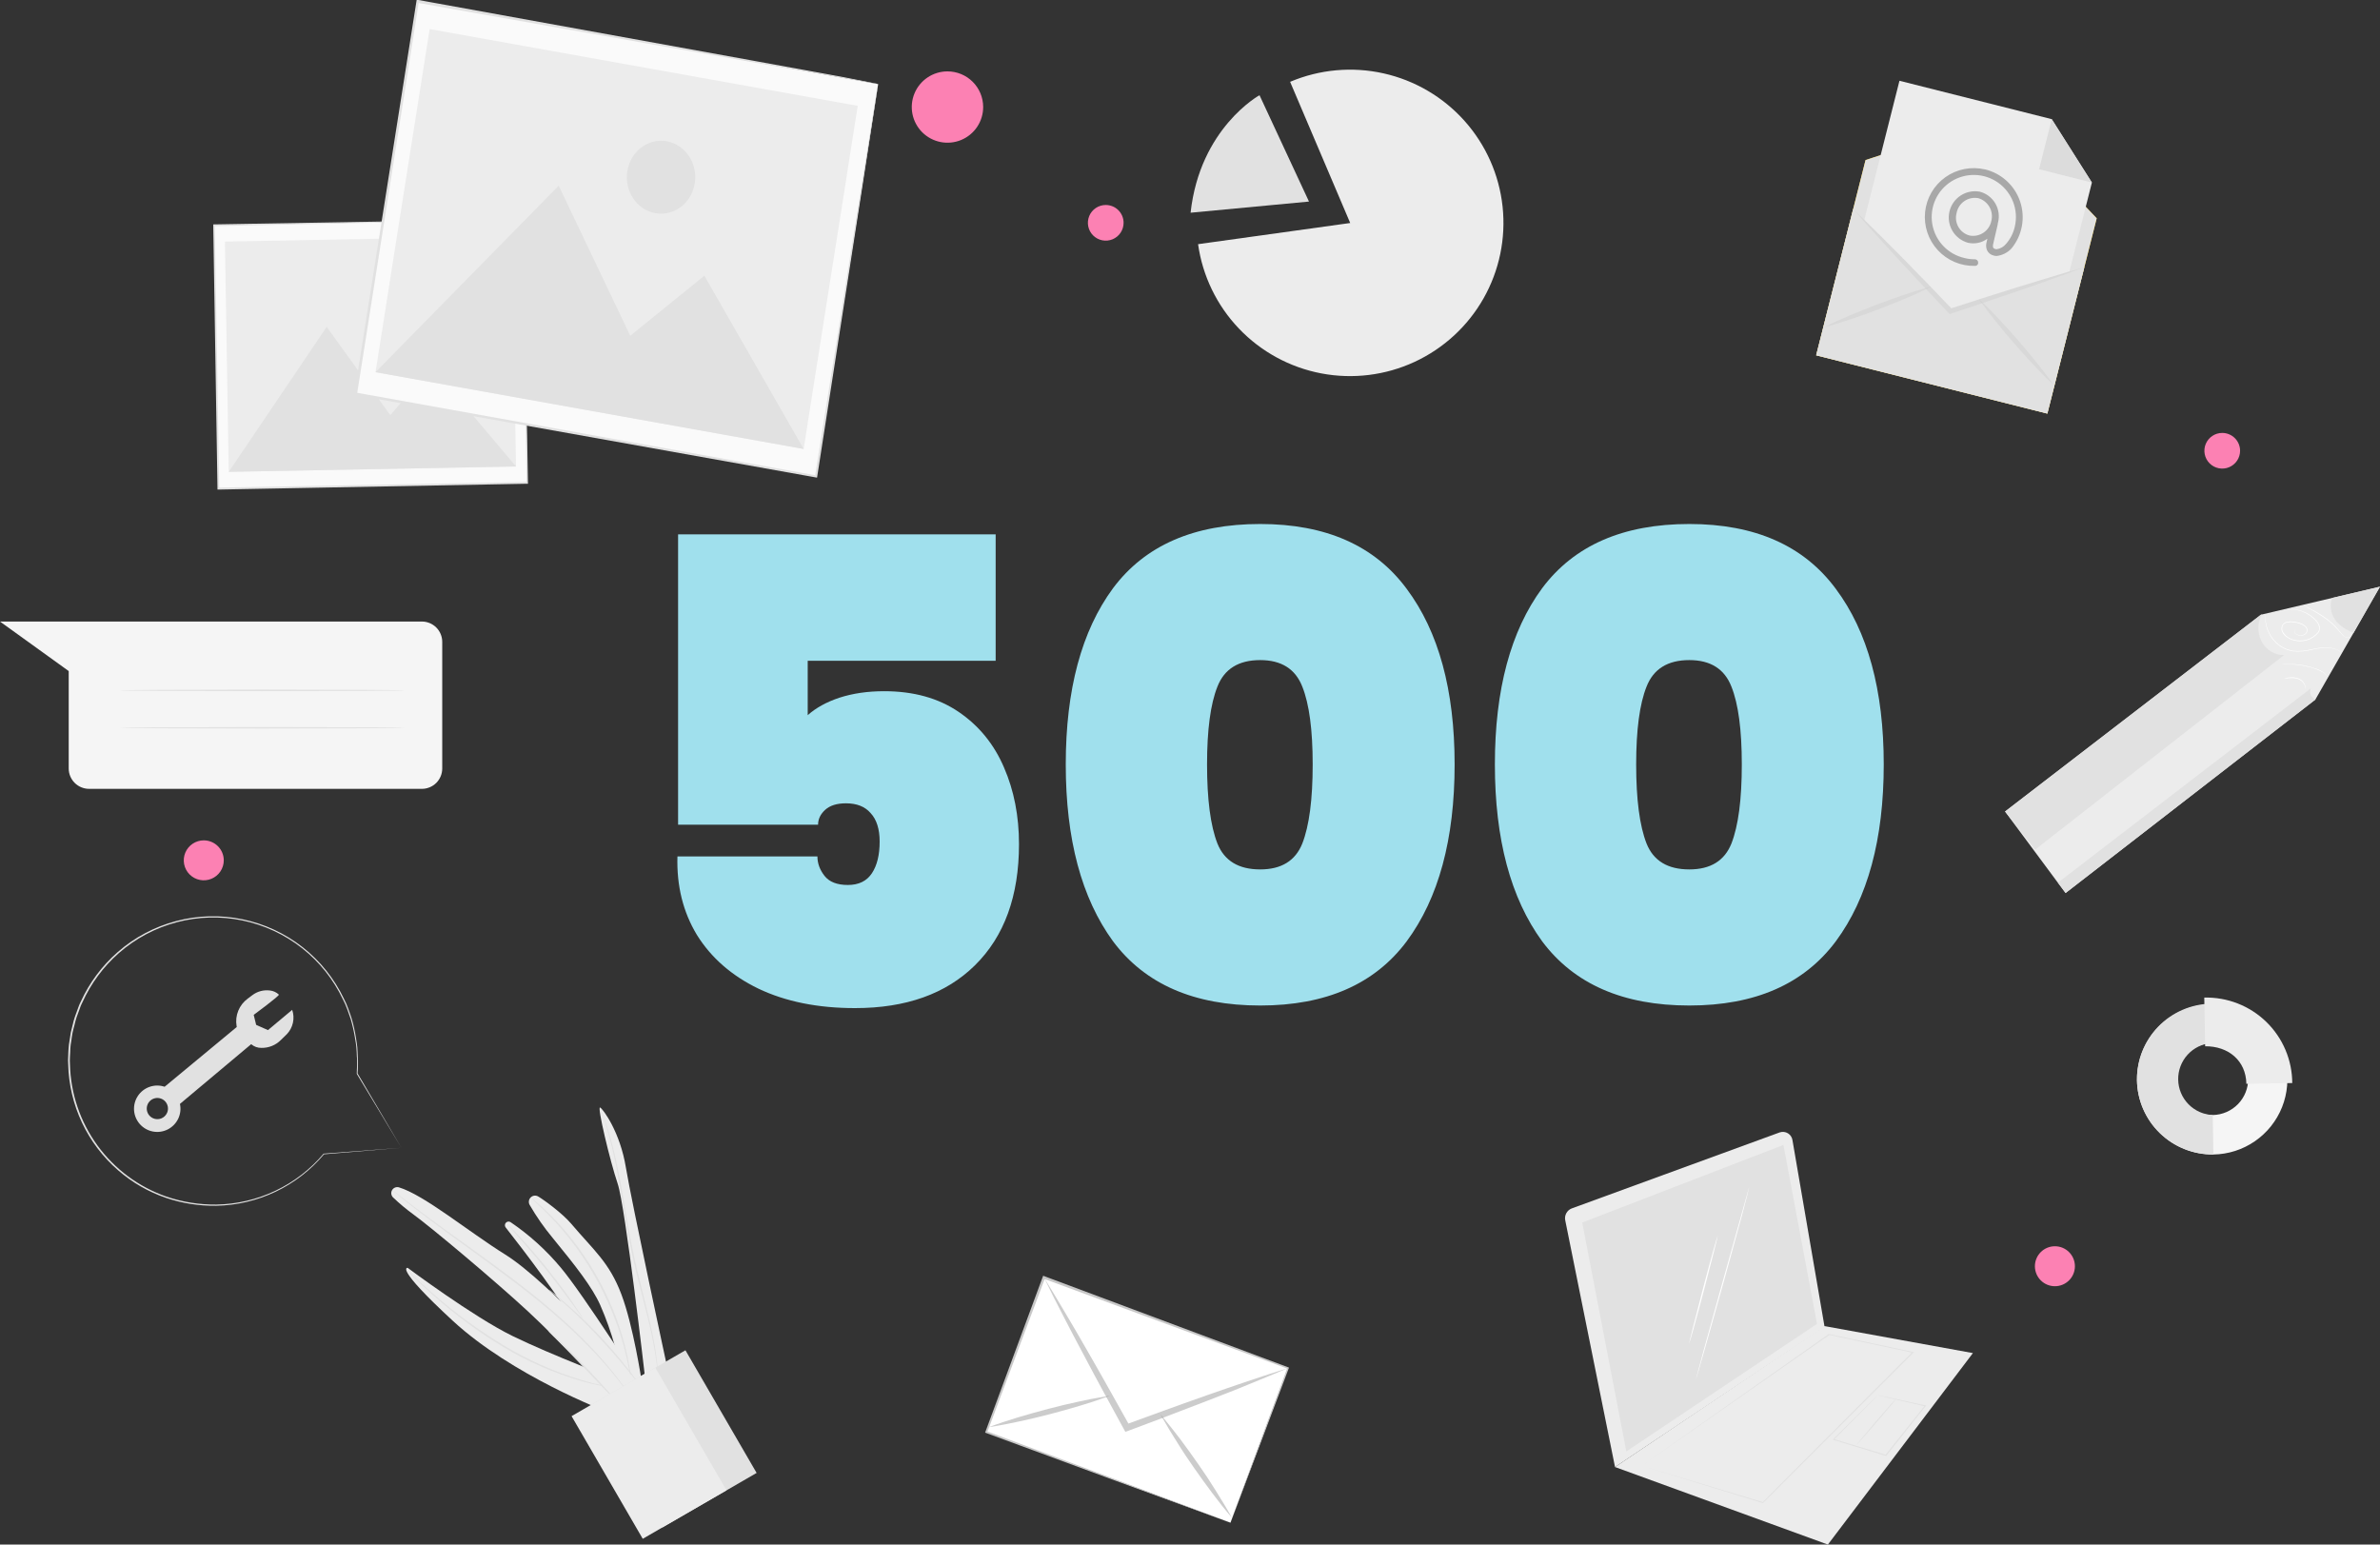 <svg width="661" height="429" viewBox="0 0 661 429" fill="none" xmlns="http://www.w3.org/2000/svg">
<rect x="0" y="0" width="661" height="429" fill="#333333" stroke="none"/>
<path d="M276.526 183.52H224.326V198.64C226.606 196.6 229.546 194.98 233.146 193.78C236.866 192.58 241.006 191.98 245.566 191.98C253.726 191.98 260.626 193.9 266.266 197.74C271.906 201.58 276.106 206.74 278.866 213.22C281.626 219.58 283.006 226.66 283.006 234.46C283.006 248.86 278.926 260.08 270.766 268.12C262.726 276.04 251.626 280 237.466 280C227.146 280 218.206 278.2 210.646 274.6C203.206 271 197.506 266.02 193.546 259.66C189.706 253.3 187.906 246.04 188.146 237.88H227.026C227.026 239.8 227.686 241.6 229.006 243.28C230.326 244.96 232.486 245.8 235.486 245.8C238.486 245.8 240.706 244.72 242.146 242.56C243.586 240.4 244.306 237.46 244.306 233.74C244.306 230.26 243.466 227.62 241.786 225.82C240.226 224.02 237.946 223.12 234.946 223.12C232.426 223.12 230.506 223.72 229.186 224.92C227.866 226.12 227.206 227.5 227.206 229.06H188.326V148.42H276.526V183.52ZM295.994 212.32C295.994 191.56 300.374 175.24 309.134 163.36C318.014 151.48 331.634 145.54 349.994 145.54C368.234 145.54 381.794 151.54 390.674 163.54C399.554 175.42 403.994 191.68 403.994 212.32C403.994 233.08 399.554 249.46 390.674 261.46C381.794 273.34 368.234 279.28 349.994 279.28C331.634 279.28 318.014 273.34 309.134 261.46C300.374 249.46 295.994 233.08 295.994 212.32ZM364.574 212.32C364.574 202.72 363.614 195.52 361.694 190.72C359.774 185.8 355.874 183.34 349.994 183.34C343.994 183.34 340.034 185.8 338.114 190.72C336.194 195.52 335.234 202.72 335.234 212.32C335.234 222.04 336.194 229.36 338.114 234.28C340.034 239.08 343.994 241.48 349.994 241.48C355.874 241.48 359.774 239.08 361.694 234.28C363.614 229.36 364.574 222.04 364.574 212.32ZM415.174 212.32C415.174 191.56 419.554 175.24 428.314 163.36C437.194 151.48 450.814 145.54 469.174 145.54C487.414 145.54 500.974 151.54 509.854 163.54C518.734 175.42 523.174 191.68 523.174 212.32C523.174 233.08 518.734 249.46 509.854 261.46C500.974 273.34 487.414 279.28 469.174 279.28C450.814 279.28 437.194 273.34 428.314 261.46C419.554 249.46 415.174 233.08 415.174 212.32ZM483.754 212.32C483.754 202.72 482.794 195.52 480.874 190.72C478.954 185.8 475.054 183.34 469.174 183.34C463.174 183.34 459.214 185.8 457.294 190.72C455.374 195.52 454.414 202.72 454.414 212.32C454.414 222.04 455.374 229.36 457.294 234.28C459.214 239.08 463.174 241.48 469.174 241.48C475.054 241.48 478.954 239.08 480.874 234.28C482.794 229.36 483.754 222.04 483.754 212.32Z" fill="#A0E0ED"/>
<g clip-path="url(#clip0_1051_2955)">
<path d="M117.164 172.629H0L19.084 186.389V213.452C19.086 214.95 19.683 216.386 20.744 217.445C21.804 218.504 23.242 219.1 24.742 219.103H117.164C118.665 219.103 120.104 218.507 121.165 217.448C122.226 216.388 122.822 214.951 122.822 213.452V178.28C122.822 176.781 122.226 175.344 121.165 174.284C120.104 173.224 118.665 172.629 117.164 172.629Z" fill="#F5F5F5"/>
<path d="M112.281 191.754C112.281 191.868 94.609 191.964 72.816 191.964C51.022 191.964 33.398 191.868 33.398 191.754C33.398 191.64 51.013 191.535 72.816 191.535C94.619 191.535 112.281 191.64 112.281 191.754Z" fill="#E1E1E1"/>
<path d="M112.281 202.15C112.281 202.255 94.609 202.35 72.816 202.35C51.022 202.35 33.398 202.255 33.398 202.15C33.398 202.045 51.06 201.941 72.863 201.941C94.666 201.941 112.281 202.017 112.281 202.15Z" fill="#E1E1E1"/>
<path d="M374.993 61.939L358.305 22.727C366.502 19.255 375.582 18.435 384.27 20.381C392.957 22.327 400.817 26.942 406.744 33.578C412.67 40.213 416.367 48.536 417.314 57.378C418.262 66.219 416.412 75.135 412.026 82.873C407.639 90.61 400.936 96.782 392.857 100.52C384.778 104.258 375.73 105.375 366.983 103.714C358.236 102.053 350.23 97.698 344.088 91.26C337.947 84.822 333.979 76.624 332.742 67.819L374.993 61.939Z" fill="#ECECEC"/>
<path d="M330.664 59.081L363.545 55.984L349.805 26.443C349.805 26.443 333.25 35.525 330.664 59.081Z" fill="#E1E1E1"/>
<path d="M593.501 300.052C593.453 295.931 594.628 291.887 596.879 288.432C599.129 284.977 602.355 282.266 606.147 280.64C609.94 279.014 614.13 278.546 618.188 279.296C622.246 280.046 625.991 281.98 628.95 284.854C631.908 287.728 633.948 291.412 634.812 295.443C635.675 299.473 635.324 303.669 633.802 307.5C632.28 311.331 629.655 314.626 626.26 316.969C622.864 319.312 618.849 320.598 614.723 320.664C609.176 320.725 603.831 318.591 599.855 314.729C595.878 310.867 593.594 305.591 593.501 300.052ZM624.369 299.547C624.335 297.574 623.715 295.655 622.588 294.033C621.462 292.411 619.878 291.16 618.039 290.437C616.2 289.714 614.187 289.552 612.256 289.972C610.324 290.392 608.561 291.374 607.189 292.795C605.817 294.216 604.898 296.011 604.548 297.954C604.198 299.897 604.433 301.9 605.223 303.709C606.013 305.518 607.323 307.053 608.987 308.119C610.651 309.184 612.594 309.733 614.57 309.696C617.217 309.643 619.736 308.546 621.576 306.645C623.416 304.743 624.427 302.191 624.388 299.547H624.369Z" fill="#F5F5F5"/>
<path d="M593.503 300.052C593.416 294.511 595.529 289.162 599.38 285.173C603.232 281.183 608.508 278.879 614.056 278.764L614.227 289.694C611.676 289.887 609.294 291.046 607.57 292.935C605.846 294.823 604.908 297.297 604.95 299.852C604.991 302.407 606.008 304.85 607.793 306.682C609.578 308.513 611.995 309.594 614.552 309.705L614.724 320.635C609.182 320.696 603.841 318.567 599.866 314.711C595.89 310.855 593.603 305.586 593.503 300.052Z" fill="#E1E1E1"/>
<path d="M612.195 277.078C615.369 277 618.527 277.556 621.483 278.714C624.439 279.871 627.134 281.606 629.41 283.816C631.686 286.027 633.497 288.669 634.737 291.588C635.977 294.507 636.622 297.644 636.632 300.815L623.884 301.024C623.779 294.564 618.856 290.542 612.434 290.599L612.195 277.078Z" fill="#ECECEC"/>
<path d="M168.248 391.97C168.248 391.97 142.295 382.117 125.778 366.87C109.261 351.624 113.221 352.138 113.221 352.138C113.221 352.138 131.426 365.736 142.352 371.073C153.277 376.409 171.149 383.175 171.149 383.175L168.248 391.97Z" fill="#ECECEC"/>
<path d="M141.797 339.446C141.588 339.312 141.337 339.259 141.092 339.297C140.846 339.335 140.623 339.461 140.464 339.652C140.304 339.842 140.22 340.084 140.227 340.332C140.234 340.58 140.331 340.817 140.5 340.999C145.223 347.002 156.12 361.181 161.807 371.168C169.201 384.147 172.207 389.083 172.207 389.083L178.514 385.433C178.514 385.433 161.902 359.371 155.747 352.081C151.71 347.24 147.014 342.987 141.797 339.446Z" fill="#ECECEC"/>
<path d="M173.184 385.614C172.114 377.656 169.94 369.885 166.724 362.525C164.482 357.465 159.825 351.576 153.471 343.8C151.113 340.966 149 337.938 147.154 334.748C146.938 334.416 146.843 334.02 146.885 333.626C146.926 333.233 147.102 332.865 147.383 332.586C147.664 332.307 148.033 332.132 148.427 332.092C148.821 332.052 149.217 332.149 149.549 332.366C151.152 333.318 156.228 337.044 158.585 339.827C165.026 347.402 169.215 350.642 172.554 359.438C175.894 368.233 178.184 383.451 178.184 383.451L173.184 385.614Z" fill="#ECECEC"/>
<path d="M179.182 382.87C179.182 382.87 173.695 335.1 171.548 328.773C169.402 322.446 165.766 307.142 166.663 307.609C167.56 308.076 172.235 314.565 173.81 324.18C175.384 333.795 185.518 380.745 185.518 380.745L179.859 384.023" fill="#ECECEC"/>
<path d="M170.694 385.509C170.47 385.496 170.247 385.47 170.026 385.433C169.587 385.366 168.948 385.29 168.118 385.128C165.786 384.705 163.477 384.164 161.2 383.508C153.599 381.278 146.319 378.075 139.54 373.979C132.68 369.821 126.221 365.036 120.247 359.685C117.937 357.637 116.125 355.874 114.894 354.702C114.273 354.101 113.806 353.625 113.491 353.301C113.324 353.139 113.168 352.968 113.023 352.786C113.21 352.921 113.386 353.071 113.548 353.234L114.999 354.587C116.268 355.759 118.109 357.446 120.437 359.457C126.443 364.718 132.899 369.444 139.731 373.579C146.482 377.662 153.712 380.898 161.257 383.213C164.12 384.07 166.496 384.633 168.127 384.966C168.948 385.147 169.587 385.252 170.036 385.347C170.261 385.377 170.481 385.432 170.694 385.509Z" fill="#E1E1E1"/>
<path d="M161.899 366.156C161.603 365.837 161.334 365.492 161.098 365.126L159.018 362.268C157.252 359.847 154.781 356.55 151.928 352.958C149.075 349.365 146.365 346.287 144.39 344.01L142.033 341.351C141.731 341.04 141.454 340.705 141.203 340.351C141.545 340.62 141.864 340.916 142.157 341.237C142.749 341.828 143.589 342.704 144.61 343.81C146.642 346.002 149.38 349.118 152.243 352.691C155.106 356.264 157.548 359.628 159.256 362.106C160.105 363.335 160.783 364.355 161.231 365.06C161.481 365.408 161.704 365.774 161.899 366.156Z" fill="#E1E1E1"/>
<path d="M147.828 332.956C148.001 333.061 148.162 333.185 148.305 333.328L149.632 334.452C150.204 334.938 150.901 335.548 151.664 336.311C152.427 337.073 153.334 337.883 154.24 338.893L155.691 340.446C156.196 340.989 156.645 341.599 157.198 342.199C158.257 343.4 159.278 344.772 160.376 346.192C165.026 352.475 168.738 359.399 171.396 366.746C171.978 368.443 172.551 370.053 172.961 371.587C173.171 372.359 173.41 373.093 173.582 373.807C173.753 374.522 173.915 375.208 174.068 375.875C174.412 377.181 174.593 378.391 174.793 379.439C174.994 380.487 175.127 381.402 175.213 382.155C175.299 382.908 175.366 383.432 175.414 383.87C175.424 384.07 175.424 384.271 175.414 384.471C175.35 384.278 175.305 384.081 175.28 383.88C175.213 383.441 175.118 382.879 175.003 382.164C174.889 381.45 174.746 380.516 174.517 379.477C174.288 378.439 174.087 377.228 173.734 375.923C173.572 375.275 173.4 374.589 173.228 373.874C173.057 373.16 172.799 372.435 172.58 371.673C172.16 370.148 171.625 368.547 170.986 366.908C169.627 363.274 168.033 359.731 166.215 356.303C164.36 352.893 162.289 349.605 160.013 346.459C158.935 345.039 157.933 343.667 156.883 342.466C156.378 341.856 155.929 341.256 155.404 340.703L153.983 339.141C153.086 338.121 152.198 337.282 151.444 336.52C150.691 335.758 150.032 335.119 149.469 334.614L148.2 333.423C148.063 333.278 147.939 333.122 147.828 332.956Z" fill="#E1E1E1"/>
<path d="M166.984 308.486C166.984 308.486 166.984 308.543 167.07 308.667L167.29 309.2C167.461 309.677 167.748 310.382 168.063 311.297C168.692 313.117 169.522 315.794 170.353 319.139C171.183 322.484 172.003 326.496 172.795 330.965C173.587 335.434 174.37 340.36 175.372 345.497C176.374 350.633 177.624 355.483 178.73 359.905C179.837 364.326 180.81 368.309 181.45 371.683C181.981 374.34 182.367 377.025 182.604 379.725C182.709 380.678 182.728 381.421 182.757 381.926C182.757 382.155 182.757 382.336 182.757 382.498C182.767 382.561 182.767 382.626 182.757 382.689C182.748 382.625 182.748 382.561 182.757 382.498C182.757 382.336 182.757 382.155 182.7 381.926C182.643 381.421 182.595 380.688 182.471 379.735C182.27 377.829 181.879 375.094 181.192 371.73C180.505 368.366 179.532 364.393 178.387 359.981C177.242 355.569 175.982 350.719 175 345.563C174.017 340.408 173.225 335.482 172.442 331.022C171.66 326.562 170.897 322.541 170.095 319.196C169.293 315.852 168.521 313.174 167.939 311.335C167.643 310.382 167.395 309.715 167.232 309.229L167.061 308.676C167.031 308.615 167.005 308.551 166.984 308.486Z" fill="#E1E1E1"/>
<path d="M110.736 329.764C110.367 329.675 109.978 329.714 109.634 329.875C109.289 330.035 109.01 330.307 108.84 330.647C108.671 330.986 108.622 331.373 108.701 331.744C108.78 332.115 108.983 332.448 109.276 332.689C110.982 334.315 112.792 335.827 114.696 337.216C119.991 341.075 137.51 355.788 146.585 364.183C155.659 372.578 171.155 389.073 171.155 389.073L177.195 384.023C177.195 384.023 152.873 356.264 140.325 348.451C130.239 342.18 117.806 331.87 110.736 329.764Z" fill="#ECECEC"/>
<path d="M152.125 369.51C152.432 369.696 152.717 369.917 152.974 370.167C153.499 370.615 154.243 371.273 155.14 372.121C156.944 373.807 159.358 376.228 161.963 378.953C164.568 381.678 166.877 384.204 168.527 386.043L170.436 388.225C170.69 388.484 170.917 388.768 171.113 389.073C170.824 388.858 170.558 388.612 170.321 388.339L168.279 386.243L161.6 379.249C158.995 376.523 156.619 374.074 154.873 372.34L152.793 370.291C152.548 370.051 152.324 369.789 152.125 369.51Z" fill="#E1E1E1"/>
<path d="M174.183 386.538C174.126 386.486 174.075 386.429 174.03 386.367L173.629 385.852C173.276 385.395 172.78 384.69 172.093 383.842C170.757 382.098 168.744 379.639 166.101 376.752C163.004 373.383 159.74 370.171 156.321 367.128C152.504 363.678 148.086 360.095 143.372 356.484C133.916 349.289 125.09 343.143 118.888 338.445C115.777 336.101 113.296 334.157 111.598 332.785C110.749 332.099 110.1 331.555 109.69 331.184L109.193 330.755L109.031 330.603C109.031 330.603 109.098 330.603 109.222 330.726L109.737 331.117L111.722 332.651C113.44 333.985 115.949 335.891 119.079 338.207C125.319 342.857 134.174 348.937 143.639 356.141C148.41 359.762 152.752 363.364 156.588 366.832C160.01 369.895 163.266 373.14 166.339 376.552C168.963 379.477 170.948 381.964 172.255 383.737C172.923 384.614 173.391 385.328 173.725 385.795C173.877 386.024 174.002 386.195 174.097 386.348C174.192 386.5 174.192 386.529 174.183 386.538Z" fill="#E1E1E1"/>
<path d="M177.195 384.023C176.851 383.687 176.532 383.328 176.241 382.946L173.808 379.954C171.737 377.448 168.808 374.036 165.382 370.425C161.957 366.813 158.703 363.754 156.26 361.639L153.398 359.104C153.032 358.811 152.688 358.492 152.367 358.151C152.763 358.398 153.14 358.675 153.493 358.98C154.209 359.542 155.23 360.362 156.461 361.42C158.922 363.526 162.253 366.546 165.688 370.139C169.123 373.731 172.033 377.181 174.046 379.744C175.048 381.031 175.859 382.079 176.384 382.822C176.684 383.202 176.955 383.603 177.195 384.023Z" fill="#E1E1E1"/>
<path d="M190.369 375.037L164.148 390.21L183.915 424.278L210.136 409.105L190.369 375.037Z" fill="#E1E1E1"/>
<path d="M182.007 379.867L158.742 393.33L178.509 427.398L201.774 413.935L182.007 379.867Z" fill="#ECECEC"/>
<path d="M145.247 60.948L146.459 134.103L60.64 135.714L59.438 62.559L145.247 60.948Z" fill="#FAFAFA"/>
<path d="M145.246 60.986H144.836H143.634L138.968 61.101L121.401 61.491L59.437 62.797L59.656 62.549C60.028 84.323 60.448 109.289 60.896 135.695L60.639 135.437L146.458 133.874L146.248 134.094C145.933 112.062 145.666 93.805 145.485 81.036C145.399 74.651 145.332 69.601 145.294 66.208C145.294 64.503 145.294 63.197 145.246 62.292V60.986C145.246 60.986 145.246 61.425 145.294 62.292C145.342 63.159 145.294 64.474 145.38 66.161C145.446 69.582 145.551 74.575 145.675 80.94C145.914 93.747 146.258 112.053 146.63 134.132V134.36H146.42L60.648 135.98H60.4V135.714C59.98 109.308 59.57 84.342 59.227 62.568V62.321H59.456L121.563 61.272L139.063 60.986L143.681 60.929H145.246V60.986Z" fill="#E1E1E1"/>
<path d="M63.528 131.054L143.307 129.558L142.257 65.608L62.469 67.104L63.528 131.054Z" fill="#ECECEC"/>
<path d="M63.531 131.054L90.735 90.784L108.406 115.321L119.904 101.809L143.31 129.558L63.531 131.054Z" fill="#E1E1E1"/>
<path d="M115.245 85.447C115.189 86.674 114.775 87.856 114.054 88.85C113.333 89.844 112.336 90.606 111.187 91.041C110.038 91.476 108.787 91.566 107.587 91.3C106.387 91.034 105.292 90.422 104.436 89.542C103.58 88.661 103 87.55 102.769 86.345C102.537 85.139 102.664 83.892 103.134 82.758C103.603 81.624 104.395 80.652 105.411 79.961C106.427 79.271 107.623 78.892 108.852 78.872C110.57 78.905 112.206 79.614 113.404 80.846C114.601 82.077 115.263 83.731 115.245 85.447Z" fill="#E1E1E1"/>
<path d="M243.89 23.356L226.695 132.378L98.797 109.442L116.001 0.41L243.89 23.356Z" fill="#FAFAFA"/>
<path d="M243.888 23.356L243.268 23.261L241.474 22.965L234.518 21.755L208.316 17.152L115.941 0.772L116.333 0.477C111.218 32.923 105.369 70.125 99.157 109.499L98.852 109.032L226.712 132.045L226.35 132.312L238.993 53.22C240.529 43.691 241.731 36.249 242.552 31.141C242.972 28.6 243.29 26.656 243.506 25.309C243.726 23.994 243.859 23.299 243.859 23.299C243.859 23.299 243.783 23.956 243.592 25.204C243.401 26.453 243.096 28.463 242.714 30.979C241.932 36.077 240.806 43.529 239.317 53.02C236.35 72.078 232.094 99.408 226.97 132.331L226.922 132.664L226.608 132.607L98.747 109.737L98.375 109.67L98.442 109.28C104.663 69.915 110.541 32.714 115.674 0.267L115.732 -0.086L116.066 -0.029L208.621 16.752L234.718 21.517L241.56 22.87L243.315 23.213L243.888 23.356Z" fill="#E1E1E1"/>
<path d="M104.289 103.372L223.199 124.698L238.228 29.397L119.327 8.071L104.289 103.372Z" fill="#ECECEC"/>
<path d="M104.289 103.372L155.166 51.581L175.042 93.252L195.623 76.576L223.199 124.698L104.289 103.372Z" fill="#E1E1E1"/>
<path d="M192.966 50.895C192.088 56.412 187.241 60.129 182.022 59.204C176.802 58.28 173.367 53.048 174.236 47.541C175.104 42.033 180.008 38.307 185.171 39.231C190.333 40.156 193.835 45.387 192.966 50.895Z" fill="#E1E1E1"/>
<path d="M434.724 338.979L448.54 407.464L506.745 368.557L497.833 316.728C497.782 316.333 497.644 315.953 497.428 315.618C497.213 315.282 496.925 314.998 496.587 314.787C496.248 314.575 495.867 314.441 495.47 314.395C495.074 314.348 494.672 314.39 494.293 314.518L436.527 335.634C435.876 335.884 435.336 336.359 435.005 336.973C434.674 337.586 434.575 338.298 434.724 338.979Z" fill="#ECECEC"/>
<path d="M507.66 429L448.539 407.464L506.716 368.319L547.936 375.818L507.66 429Z" fill="#ECECEC"/>
<path d="M451.681 403.138L504.639 367.699L495.316 318.005L439.43 339.56L451.681 403.138Z" fill="#E1E1E1"/>
<path d="M455.914 407.15L507.888 370.539H507.946H508.003L531.275 375.494L531.562 375.551L531.352 375.771L529.119 378.01L489.644 417.47H489.578L455.962 407.121L489.644 417.222H489.53L528.957 377.695L531.189 375.456L531.266 375.732L507.993 370.758H508.098L455.914 407.15Z" fill="#E1E1E1"/>
<path d="M521.528 387.511C521.528 387.511 521.853 387.511 522.483 387.682L525.145 388.244L534.763 390.35H534.963L534.83 390.522L523.923 404.291L523.857 404.367H523.761L522.998 404.139L509.229 399.936L509 399.87L509.172 399.698L518.122 390.817L520.651 388.349C521.233 387.777 521.548 387.501 521.548 387.501C521.548 387.501 521.242 387.844 520.67 388.454L518.122 390.989L509.296 399.917L509.239 399.67L523.026 403.834L523.79 404.062L523.628 404.12L534.582 390.388L534.648 390.607L525.107 388.397L522.444 387.758L521.528 387.511Z" fill="#E1E1E1"/>
<path d="M526.706 388.387C526.773 388.444 524.283 391.427 521.163 395.057C518.042 398.688 515.438 401.556 515.438 401.499C515.438 401.442 517.861 398.459 520.981 394.829C524.101 391.198 526.63 388.32 526.706 388.387Z" fill="#E1E1E1"/>
<path d="M471.078 382.86C471.078 382.86 471.078 382.67 471.202 382.308C471.326 381.945 471.45 381.355 471.612 380.754C472.013 379.268 472.567 377.352 473.158 375.037C474.523 370.082 476.336 363.526 478.349 356.284C482.099 342.857 484.666 333.7 485.763 329.783C485.763 329.783 485.763 329.974 485.658 330.336C485.553 330.698 485.458 331.222 485.286 331.899L483.788 337.616C482.433 342.562 480.629 349.127 478.635 356.379L473.359 375.113L471.727 380.773L471.259 382.308C471.154 382.679 471.078 382.86 471.078 382.86Z" fill="white"/>
<path d="M469.096 373.236C469.02 373.236 470.747 366.442 472.913 358.123C475.079 349.804 477.026 343.048 477.092 343.105C477.159 343.162 475.451 349.89 473.276 358.218C471.1 366.546 469.173 373.264 469.096 373.236Z" fill="white"/>
<path d="M660.997 162.948L627.935 170.733L556.867 225.392L573.661 248.042L643.068 194.27L660.997 162.948Z" fill="#ECECEC"/>
<path d="M647.707 166.083C647.707 166.083 645.083 172.4 653.651 175.783L660.998 162.948L647.707 166.083Z" fill="#E1E1E1"/>
<path d="M634.366 181.93L565.207 235.988L556.867 225.401L627.935 170.733L628.183 170.676C627.638 171.641 627.312 172.715 627.229 173.82C627.127 175.273 627.413 176.727 628.059 178.032C628.829 179.582 630.138 180.799 631.742 181.453C632.575 181.789 633.468 181.951 634.366 181.93Z" fill="#E1E1E1"/>
<path d="M641.821 191.163L571.555 245.146L573.711 248.004L643.118 194.27C642.596 194.087 642.158 193.72 641.887 193.237C641.617 192.755 641.532 192.19 641.649 191.649C641.693 191.483 641.75 191.32 641.821 191.163Z" fill="#E1E1E1"/>
<path d="M637.631 174.773C637.508 174.827 637.407 174.921 637.345 175.04C637.266 175.214 637.25 175.409 637.299 175.592C637.348 175.776 637.458 175.938 637.612 176.05C638.115 176.348 638.701 176.475 639.282 176.412C639.634 176.383 639.968 176.243 640.236 176.012C640.394 175.88 640.518 175.711 640.596 175.52C640.674 175.329 640.705 175.122 640.684 174.916C640.643 174.694 640.557 174.483 640.431 174.297C640.304 174.11 640.14 173.951 639.95 173.83C639.544 173.551 639.096 173.338 638.623 173.201C637.607 172.847 636.525 172.723 635.455 172.839C635.17 172.861 634.893 172.947 634.645 173.09C634.397 173.234 634.185 173.431 634.024 173.668C633.885 173.944 633.812 174.249 633.812 174.559C633.812 174.868 633.885 175.173 634.024 175.45C634.349 176.007 634.785 176.492 635.306 176.874C635.826 177.256 636.419 177.527 637.049 177.67C638.24 178.009 639.503 177.997 640.688 177.637C641.872 177.278 642.928 176.584 643.728 175.64C643.897 175.412 644.015 175.15 644.072 174.872C644.13 174.594 644.126 174.307 644.062 174.03C643.929 173.508 643.674 173.025 643.318 172.62C642.689 171.879 641.952 171.237 641.133 170.714C639.971 169.991 638.671 169.518 637.316 169.323C636.949 169.269 636.58 169.241 636.209 169.237H635.818C636.319 169.183 636.825 169.183 637.326 169.237C638.704 169.409 640.031 169.87 641.219 170.59C642.057 171.106 642.81 171.749 643.451 172.496C643.829 172.922 644.101 173.431 644.243 173.982C644.315 174.285 644.32 174.599 644.257 174.904C644.195 175.208 644.066 175.496 643.881 175.745C643.06 176.728 641.971 177.45 640.745 177.824C639.52 178.198 638.213 178.207 636.982 177.851C636.337 177.67 635.725 177.387 635.169 177.013C634.592 176.653 634.129 176.138 633.833 175.526C633.691 175.215 633.622 174.874 633.634 174.532C633.646 174.19 633.737 173.855 633.9 173.554C634.077 173.298 634.308 173.084 634.577 172.928C634.846 172.771 635.146 172.676 635.455 172.648C636.552 172.532 637.66 172.663 638.7 173.029C639.182 173.179 639.639 173.4 640.055 173.687C640.262 173.823 640.439 173.999 640.575 174.205C640.711 174.412 640.804 174.644 640.847 174.888C640.867 175.117 640.832 175.347 640.744 175.56C640.656 175.772 640.518 175.96 640.341 176.107C640.044 176.353 639.676 176.497 639.291 176.517C638.685 176.572 638.078 176.424 637.564 176.098C637.4 175.976 637.285 175.8 637.239 175.6C637.194 175.401 637.221 175.192 637.316 175.012C637.347 174.951 637.392 174.898 637.446 174.857C637.501 174.816 637.564 174.787 637.631 174.773Z" fill="white"/>
<path d="M650.238 181.167C649.932 180.963 649.614 180.778 649.284 180.615C648.389 180.19 647.412 179.966 646.422 179.957C644.975 179.943 643.532 180.112 642.128 180.462C640.396 180.923 638.597 181.071 636.813 180.9C635.017 180.602 633.354 179.769 632.042 178.509C630.951 177.445 630.127 176.139 629.637 174.697C629.304 173.704 629.127 172.666 629.113 171.619C629.1 171.237 629.123 170.854 629.179 170.476V170.771C629.179 170.962 629.179 171.247 629.179 171.619C629.228 172.652 629.424 173.672 629.761 174.649C630.252 176.074 631.077 177.361 632.166 178.404C633.459 179.644 635.1 180.462 636.87 180.748C638.631 180.906 640.406 180.761 642.118 180.319C643.536 179.975 644.992 179.818 646.45 179.852C647.446 179.88 648.423 180.128 649.313 180.576C649.646 180.731 649.958 180.93 650.238 181.167Z" fill="white"/>
<path d="M646.503 188.514C646.318 187.828 645.896 187.23 645.31 186.827C643.866 186.014 642.301 185.438 640.673 185.122C639.066 184.751 637.427 184.537 635.778 184.483C635.139 184.483 634.633 184.483 634.27 184.483C634.09 184.5 633.907 184.5 633.727 184.483C633.906 184.445 634.088 184.423 634.27 184.417C634.623 184.417 635.139 184.359 635.778 184.417C637.439 184.423 639.094 184.618 640.711 184.998C641.606 185.204 642.489 185.461 643.354 185.77C644.078 186.005 644.762 186.345 645.387 186.78C645.81 187.096 646.139 187.521 646.341 188.009C646.42 188.168 646.474 188.339 646.503 188.514Z" fill="white"/>
<path d="M634.375 188.438C634.731 188.32 635.099 188.241 635.472 188.2C636.372 188.038 637.298 188.093 638.172 188.362C638.629 188.509 639.047 188.757 639.395 189.087C639.744 189.416 640.014 189.82 640.186 190.268C640.287 190.546 640.342 190.839 640.348 191.135C640.369 191.242 640.369 191.352 640.348 191.459C640.322 191.07 640.239 190.688 640.1 190.325C639.92 189.918 639.657 189.553 639.328 189.253C639 188.953 638.613 188.724 638.192 188.581C637.341 188.328 636.447 188.257 635.568 188.371C635.172 188.42 634.774 188.443 634.375 188.438Z" fill="white"/>
<path d="M652.985 177.089H652.832L652.364 177.146C652.119 177.18 651.869 177.164 651.63 177.098C651.308 176.99 651.017 176.807 650.781 176.565C650.227 176.069 649.693 175.345 649.044 174.659C648.343 173.865 647.574 173.135 646.744 172.477C645.238 171.327 643.643 170.297 641.973 169.399L640.466 168.57C640.273 168.478 640.091 168.367 639.922 168.236C640.118 168.31 640.309 168.396 640.494 168.494C640.857 168.675 641.391 168.932 642.031 169.275C643.712 170.138 645.309 171.155 646.802 172.315C647.636 172.974 648.409 173.708 649.111 174.506C649.76 175.259 650.284 175.974 650.819 176.479C650.999 176.694 651.228 176.861 651.487 176.968C651.747 177.074 652.028 177.115 652.307 177.089C652.533 177.069 652.759 177.069 652.985 177.089Z" fill="white"/>
<path d="M81.151 280.48L74.424 286.111L71.141 284.653L70.464 281.88C70.464 281.88 77.716 276.535 77.449 276.249C76.767 275.604 75.892 275.202 74.958 275.105C73.217 274.884 71.459 275.357 70.063 276.42L68.794 277.373C67.622 278.232 66.713 279.401 66.168 280.747C65.624 282.094 65.466 283.565 65.712 284.996L65.76 285.244L45.722 301.844C44.373 301.392 42.913 301.397 41.568 301.86C40.222 302.323 39.068 303.217 38.285 304.403C37.501 305.589 37.133 307.001 37.236 308.418C37.339 309.835 37.908 311.178 38.855 312.238C39.803 313.299 41.074 314.017 42.472 314.28C43.87 314.544 45.316 314.339 46.585 313.696C47.854 313.054 48.875 312.01 49.489 310.729C50.102 309.447 50.274 307.998 49.978 306.608L69.758 290.018C70.551 290.704 71.572 291.071 72.621 291.047C73.616 291.065 74.605 290.882 75.528 290.509C76.452 290.135 77.29 289.58 77.993 288.875L79.662 287.245C80.507 286.362 81.093 285.264 81.355 284.071C81.618 282.878 81.547 281.635 81.151 280.48ZM42.507 310.592C41.974 310.355 41.523 309.966 41.212 309.474C40.901 308.981 40.742 308.408 40.757 307.826C40.772 307.244 40.959 306.679 41.296 306.203C41.632 305.728 42.102 305.362 42.646 305.153C43.19 304.944 43.784 304.901 44.353 305.029C44.921 305.157 45.44 305.45 45.841 305.872C46.243 306.294 46.511 306.825 46.61 307.399C46.709 307.973 46.636 308.563 46.4 309.095C46.242 309.449 46.017 309.768 45.736 310.035C45.456 310.301 45.125 310.51 44.764 310.649C44.402 310.788 44.017 310.855 43.629 310.845C43.242 310.835 42.861 310.749 42.507 310.592Z" fill="#E1E1E1"/>
<path d="M111.449 318.806L89.904 320.607H89.98C86.299 324.989 81.72 328.532 76.552 330.998C71.383 333.464 65.746 334.794 60.019 334.9C55.27 334.962 50.546 334.214 46.05 332.689C41.189 331.027 36.698 328.438 32.825 325.066C28.579 321.393 25.151 316.873 22.76 311.797C20.369 306.721 19.068 301.201 18.941 295.593C18.884 294.86 18.884 294.124 18.941 293.391C18.941 292.658 19.008 291.914 19.046 291.181C19.096 290.439 19.189 289.701 19.323 288.97L19.666 286.759C19.819 286.035 20.029 285.311 20.201 284.587C20.373 283.862 20.544 283.119 20.802 282.414L21.575 280.289L21.966 279.222C22.1 278.869 22.291 278.536 22.443 278.193C24.849 272.917 28.356 268.216 32.729 264.404C37.407 260.324 42.968 257.382 48.975 255.807C54.983 254.232 61.273 254.068 67.355 255.327C73.437 256.586 79.144 259.234 84.029 263.064C88.915 266.893 92.846 271.801 95.514 277.402C95.973 278.282 96.371 279.193 96.707 280.127C97.032 281.08 97.385 281.957 97.661 282.862C98.177 284.632 98.579 286.434 98.864 288.255C98.988 289.141 99.159 290.009 99.236 290.866C99.312 291.724 99.312 292.572 99.36 293.411L99.417 294.64C99.417 295.05 99.417 295.45 99.417 295.85C99.417 296.65 99.341 297.432 99.303 298.204V298.127L111.487 318.806L99.083 298.251C99.083 297.489 99.15 296.708 99.178 295.907C99.178 295.516 99.178 295.116 99.178 294.706C99.178 294.297 99.178 293.897 99.112 293.477C99.112 292.658 99.026 291.819 98.978 290.962C98.93 290.104 98.73 289.246 98.606 288.37C98.318 286.56 97.913 284.771 97.394 283.014C97.089 282.119 96.736 281.223 96.44 280.308C96.104 279.38 95.706 278.476 95.247 277.602C92.615 272.036 88.725 267.157 83.883 263.35C79.04 259.542 73.378 256.91 67.344 255.661C61.309 254.411 55.066 254.579 49.107 256.151C43.148 257.723 37.636 260.656 33.006 264.718C28.705 268.498 25.261 273.15 22.901 278.364C22.748 278.707 22.558 279.031 22.424 279.384L22.043 280.441L21.27 282.538C21.021 283.243 20.878 283.977 20.688 284.691C20.497 285.406 20.296 286.121 20.144 286.845C19.991 287.569 19.924 288.303 19.81 289.037C19.674 289.758 19.582 290.487 19.533 291.219C19.533 291.943 19.466 292.677 19.428 293.401C19.376 294.127 19.376 294.857 19.428 295.583C19.613 303.709 22.279 311.586 27.069 318.157C31.859 324.729 38.544 329.683 46.231 332.356C50.688 333.867 55.369 334.614 60.076 334.567C65.766 334.472 71.37 333.161 76.51 330.722C81.651 328.282 86.208 324.772 89.875 320.426L111.449 318.806Z" fill="#E1E1E1"/>
<path d="M568.613 114.873L504.406 98.693L518.118 44.463L555.36 32.19L582.315 60.634L568.613 114.873Z" fill="#FFC800"/>
<path d="M568.613 114.873L504.406 98.693L518.118 44.463L555.36 32.19L582.315 60.634L568.613 114.873Z" fill="#E1E1E1"/>
<path d="M566.041 109.813L509.086 95.463L527.54 22.432L569.829 33.095L580.983 50.705L566.041 109.813Z" fill="#ECECEC"/>
<path d="M569.832 33.095L580.986 50.705L566.32 47.007L569.832 33.095Z" fill="#DCDCDC"/>
<path d="M551.277 47.036C553.533 47.578 555.614 48.685 557.325 50.251C559.035 51.818 560.319 53.792 561.056 55.99C561.792 58.188 561.957 60.537 561.535 62.816C561.113 65.095 560.118 67.23 558.643 69.019C557.562 70.177 556.105 70.913 554.531 71.097C554.269 71.098 554.009 71.062 553.758 70.992C553.342 70.909 552.952 70.729 552.62 70.465C552.288 70.202 552.024 69.863 551.849 69.477C551.61 68.871 551.547 68.21 551.668 67.571L551.964 66.294C551.199 66.861 550.32 67.257 549.388 67.452C548.456 67.648 547.492 67.64 546.563 67.428C544.754 66.922 543.209 65.74 542.251 64.125C541.292 62.511 540.994 60.59 541.419 58.762C541.843 56.934 542.956 55.34 544.528 54.311C546.099 53.282 548.007 52.898 549.855 53.239C551.661 53.712 553.207 54.879 554.154 56.486C555.101 58.093 555.374 60.009 554.912 61.815L554.836 62.111V62.301L553.548 67.847C553.472 68.138 553.472 68.443 553.548 68.733C553.609 68.848 553.698 68.947 553.806 69.02C553.914 69.093 554.038 69.138 554.168 69.153L554.473 69.229C555.509 69.1 556.456 68.578 557.116 67.771C558.34 66.379 559.19 64.701 559.588 62.892C560.107 60.64 559.945 58.285 559.124 56.124C558.302 53.964 556.857 52.096 554.972 50.755C553.087 49.415 550.847 48.663 548.534 48.595C546.221 48.526 543.939 49.144 541.978 50.371C540.017 51.597 538.464 53.377 537.516 55.485C536.568 57.593 536.267 59.935 536.652 62.214C537.036 64.493 538.089 66.606 539.677 68.287C541.264 69.969 543.316 71.142 545.571 71.659C546.506 71.9 547.468 72.019 548.433 72.011C548.949 72.011 549.388 72.355 549.388 72.898C549.405 73.021 549.394 73.147 549.357 73.266C549.319 73.385 549.256 73.494 549.171 73.585C549.086 73.676 548.982 73.747 548.866 73.793C548.75 73.839 548.625 73.859 548.5 73.85C546.57 73.895 544.652 73.529 542.875 72.777C541.097 72.024 539.5 70.902 538.191 69.485C536.882 68.068 535.889 66.388 535.28 64.559C534.671 62.729 534.459 60.791 534.659 58.873C534.858 56.955 535.464 55.101 536.437 53.436C537.409 51.77 538.726 50.33 540.299 49.212C541.872 48.094 543.665 47.323 545.56 46.951C547.454 46.579 549.407 46.615 551.286 47.055L551.277 47.036ZM547.012 65.417C548.35 65.675 549.736 65.394 550.867 64.635C551.999 63.877 552.784 62.702 553.052 61.367C553.392 60.047 553.203 58.647 552.524 57.465C551.844 56.282 550.729 55.412 549.416 55.04C548.077 54.792 546.693 55.084 545.568 55.852C544.444 56.619 543.669 57.801 543.414 59.138C543.234 59.786 543.184 60.463 543.268 61.131C543.351 61.799 543.566 62.443 543.901 63.027C544.235 63.611 544.683 64.123 545.217 64.533C545.751 64.944 546.361 65.244 547.012 65.417Z" fill="#A8A8A8"/>
<path d="M578.89 74.213L568.613 114.873L504.406 98.674L514.683 58.032C517.049 60.291 519.339 62.606 521.667 64.893C523.996 67.18 526.286 69.562 528.614 71.859C531.162 74.441 533.7 77.062 536.247 79.692H536.362C536.328 79.704 536.296 79.72 536.266 79.74L541.944 85.647C544.539 84.799 547.135 83.951 549.74 83.132L549.673 83.046C549.696 83.074 549.726 83.097 549.759 83.113C553.232 82.007 556.696 80.902 560.178 79.825C563.295 78.853 566.419 77.9 569.548 76.966C572.611 76.033 575.732 75.08 578.89 74.213Z" fill="#E1E1E1"/>
<g opacity="0.2">
<path opacity="0.2" d="M578.894 74.213C575.841 75.385 572.759 76.462 569.696 77.586C566.633 78.71 563.532 79.768 560.441 80.835C557.349 81.903 553.99 83.037 550.765 84.113L550.469 84.228L541.882 87.086L541.462 87.22L541.157 86.905C539.086 84.714 537.025 82.531 534.964 80.33C534.888 80.264 534.821 80.178 534.744 80.102C532.407 77.615 530.088 75.127 527.779 72.612C525.47 70.096 523.371 67.799 521.185 65.389C519 62.978 516.825 60.529 514.688 58.051C517.054 60.31 519.344 62.625 521.672 64.912C524 67.199 526.29 69.562 528.619 71.859C531.166 74.441 533.704 77.062 536.252 79.692L541.929 85.6C544.525 84.752 547.12 83.904 549.725 83.084C553.198 81.979 556.662 80.874 560.145 79.797C563.262 78.825 566.385 77.872 569.515 76.938C572.616 76.033 575.736 75.08 578.894 74.213Z" fill="black"/>
<path opacity="0.2" d="M536.251 79.663C536.218 79.675 536.186 79.691 536.156 79.711L534.925 80.311C533.017 81.264 530.994 82.15 529 82.989C526.566 84.028 524.095 84.99 521.614 85.953C519.133 86.915 516.653 87.782 514.133 88.621C511.614 89.459 509.076 90.269 506.5 90.936C508.876 89.726 511.271 88.64 513.742 87.611C516.214 86.582 518.656 85.6 521.128 84.647C523.599 83.694 526.137 82.808 528.618 81.95C530.631 81.274 532.654 80.626 534.706 80.044C535.183 79.902 535.66 79.778 536.137 79.654L536.251 79.663Z" fill="black"/>
<path opacity="0.2" d="M570.427 107.04C568.519 105.23 566.61 103.315 564.816 101.38C563.023 99.446 561.238 97.473 559.483 95.482C557.727 93.49 556.038 91.479 554.378 89.374C553.023 87.696 551.706 85.991 550.446 84.228C550.17 83.847 549.903 83.475 549.645 83.103L549.578 83.018C549.602 83.046 549.631 83.068 549.664 83.084L550.742 84.113C552.278 85.59 553.748 87.115 555.198 88.659C557.021 90.565 558.776 92.575 560.513 94.567C562.25 96.558 563.958 98.598 565.608 100.675C567.259 102.752 568.91 104.82 570.427 107.04Z" fill="black"/>
</g>
<path d="M289.901 354.799L273.914 397.754L341.736 422.929L357.723 379.975L289.901 354.799Z" fill="white"/>
<path d="M341.749 422.93L307.847 410.542L273.85 398.002L273.602 397.907L273.687 397.659L289.594 354.673L289.718 354.34L290.052 354.463L357.799 379.773L357.989 379.849L357.923 380.049L349.822 401.547L341.749 422.93ZM341.749 422.93L349.65 401.356L357.541 379.897L357.665 380.173L289.794 355.131L290.252 354.921L274.174 397.849L274.021 397.506L307.828 410.151L341.749 422.93Z" fill="#C8C8C8"/>
<path opacity="0.2" d="M357.745 379.973C354.033 381.574 350.302 383.041 346.591 384.594C342.879 386.148 339.139 387.567 335.417 389.016C331.524 390.528 327.631 392.021 323.738 393.494L323.385 393.637L313.051 397.516L312.546 397.687L312.288 397.23L307.011 387.548C306.944 387.443 306.887 387.329 306.82 387.215C304.836 383.556 302.861 379.896 300.914 376.19C299.006 372.683 297.193 369.119 295.342 365.574C293.491 362.029 291.687 358.427 289.922 354.797C292.002 358.123 293.987 361.534 296.01 364.907C298.032 368.281 300.017 371.721 301.983 375.161C304.177 378.972 306.359 382.816 308.528 386.691C310.157 389.581 311.779 392.481 313.395 395.391C316.515 394.247 319.645 393.085 322.755 391.979C326.915 390.461 331.082 388.971 335.255 387.51C338.986 386.205 342.726 384.909 346.467 383.651C350.207 382.393 354.005 381.164 357.745 379.973Z" fill="black"/>
<path opacity="0.2" d="M308.259 387.71H308.154L306.742 388.215C304.509 389.025 302.257 389.75 299.986 390.426C297.219 391.274 294.423 392.027 291.618 392.77C288.813 393.514 286.007 394.171 283.174 394.781C280.34 395.391 277.448 395.972 274.586 396.401C277.315 395.362 280.072 394.495 282.849 393.638C285.626 392.78 288.422 392.046 291.217 391.293C294.013 390.541 296.847 389.883 299.681 389.273C301.942 388.778 304.223 388.32 306.513 387.949L308.116 387.691L308.259 387.71Z" fill="black"/>
<path opacity="0.2" d="M342.101 421.491C340.193 419.29 338.409 416.993 336.672 414.687C334.936 412.381 333.247 410.009 331.586 407.645C329.926 405.282 328.323 402.881 326.815 400.403C325.546 398.421 324.315 396.41 323.151 394.352L322.417 393.028C322.401 392.994 322.382 392.962 322.359 392.932L322.445 393.018L323.485 394.266C324.983 396.048 326.348 397.878 327.798 399.727C329.544 402.042 331.214 404.405 332.874 406.778C334.535 409.151 336.128 411.543 337.645 414.011C339.163 416.479 340.718 418.928 342.101 421.491Z" fill="black"/>
<path d="M273.057 29.733C273.057 31.691 272.475 33.606 271.386 35.235C270.296 36.864 268.748 38.133 266.936 38.883C265.124 39.632 263.131 39.828 261.207 39.446C259.284 39.064 257.517 38.121 256.131 36.736C254.744 35.351 253.8 33.586 253.417 31.665C253.035 29.744 253.231 27.752 253.981 25.942C254.732 24.133 256.003 22.586 257.633 21.497C259.264 20.409 261.181 19.828 263.142 19.828C264.444 19.827 265.734 20.082 266.938 20.579C268.141 21.076 269.235 21.806 270.156 22.726C271.077 23.646 271.807 24.738 272.305 25.941C272.803 27.143 273.058 28.431 273.057 29.733Z" fill="#FC81B3"/>
<path d="M312.056 61.876C312.058 62.856 311.769 63.815 311.225 64.632C310.681 65.448 309.907 66.084 309.001 66.46C308.094 66.837 307.097 66.936 306.134 66.745C305.171 66.554 304.287 66.082 303.593 65.389C302.899 64.696 302.426 63.813 302.235 62.851C302.044 61.889 302.144 60.892 302.52 59.987C302.897 59.082 303.534 58.309 304.351 57.765C305.168 57.222 306.128 56.933 307.11 56.936C308.422 56.936 309.68 57.456 310.607 58.383C311.535 59.309 312.056 60.566 312.056 61.876Z" fill="#FC81B3"/>
<path d="M622.142 125.197C622.142 126.177 621.851 127.135 621.305 127.949C620.76 128.764 619.985 129.398 619.079 129.773C618.172 130.147 617.175 130.245 616.213 130.053C615.251 129.861 614.367 129.388 613.674 128.694C612.982 128 612.51 127.117 612.32 126.156C612.13 125.194 612.23 124.198 612.607 123.294C612.984 122.389 613.622 121.616 614.438 121.074C615.255 120.531 616.215 120.242 617.196 120.245C618.509 120.248 619.767 120.771 620.694 121.699C621.621 122.628 622.142 123.885 622.142 125.197Z" fill="#FC81B3"/>
<path d="M570.712 357.244C573.78 357.244 576.267 354.76 576.267 351.695C576.267 348.63 573.78 346.146 570.712 346.146C567.643 346.146 565.156 348.63 565.156 351.695C565.156 354.76 567.643 357.244 570.712 357.244Z" fill="#FC81B3"/>
<path d="M62.15 238.969C62.147 240.066 61.819 241.137 61.208 242.048C60.596 242.959 59.727 243.669 58.712 244.087C57.697 244.505 56.58 244.613 55.503 244.398C54.426 244.183 53.438 243.653 52.662 242.877C51.886 242.1 51.358 241.111 51.145 240.035C50.932 238.959 51.042 237.844 51.463 236.831C51.884 235.817 52.596 234.951 53.509 234.342C54.422 233.733 55.496 233.408 56.594 233.408C57.325 233.408 58.048 233.552 58.723 233.831C59.398 234.111 60.011 234.521 60.527 235.037C61.043 235.554 61.452 236.167 61.73 236.841C62.008 237.516 62.151 238.239 62.15 238.969Z" fill="#FC81B3"/>
</g>
<defs>
<clipPath id="clip0_1051_2955">
<rect width="661" height="429" fill="white"/>
</clipPath>
</defs>
</svg>
